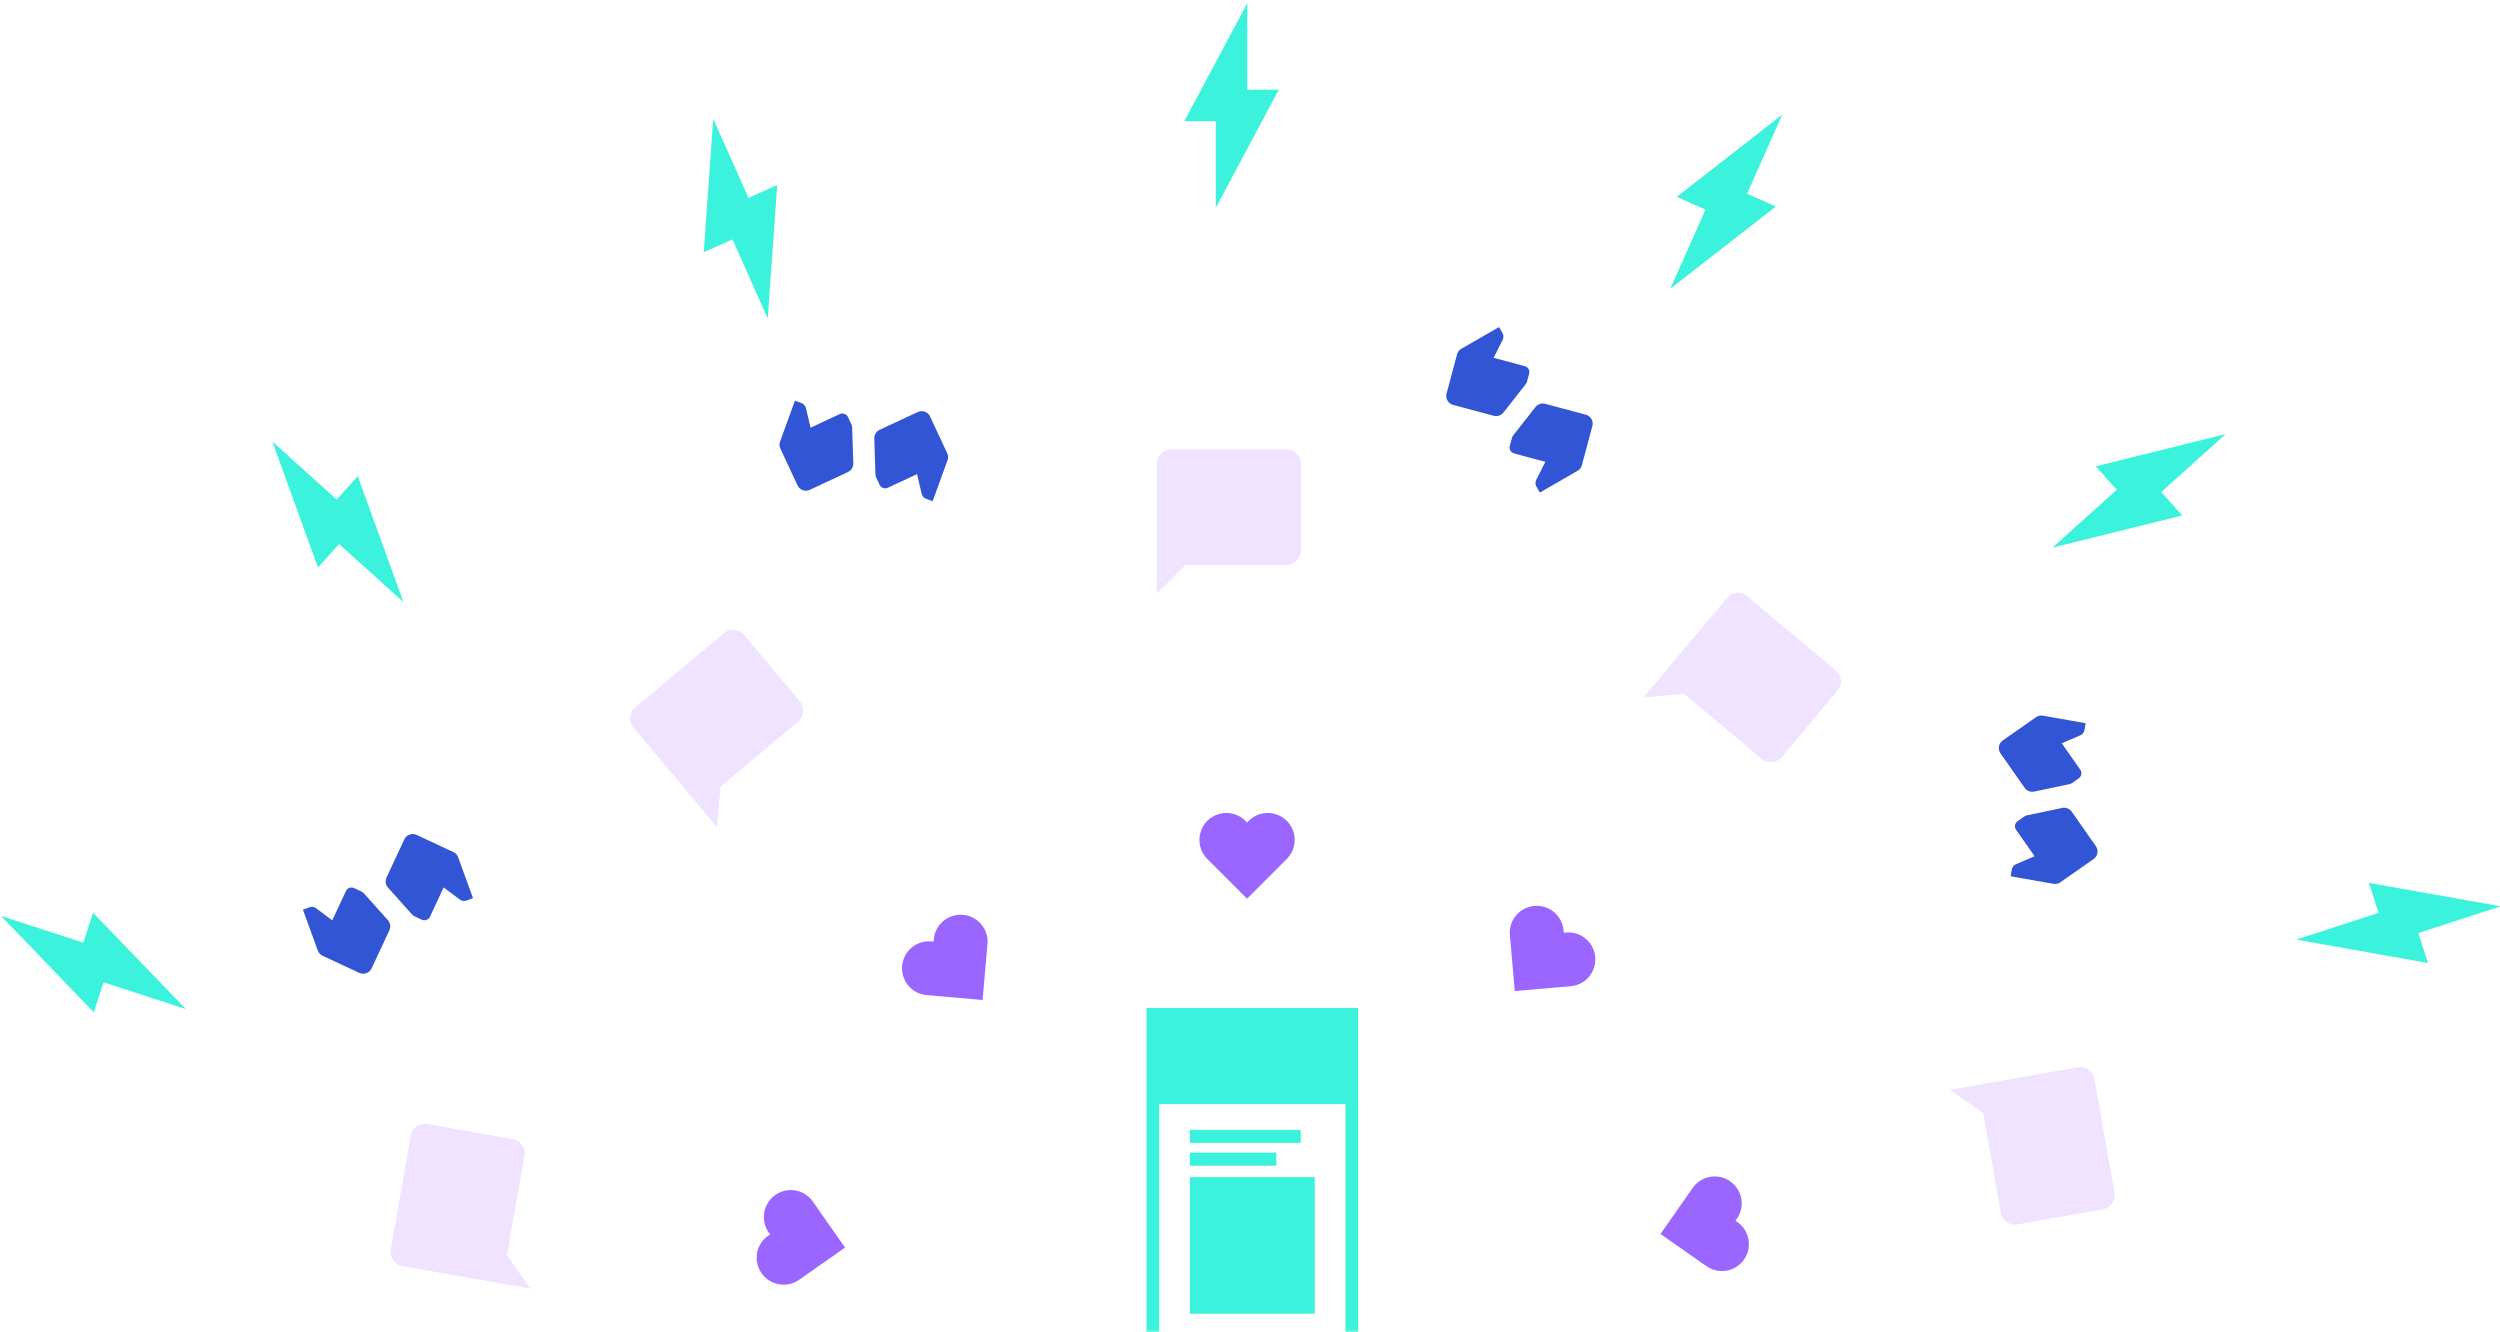 <svg width="394" height="210" xmlns="http://www.w3.org/2000/svg" xmlns:xlink="http://www.w3.org/1999/xlink"><defs><path id="a" d="M0 0h413v216H0z"/></defs><g transform="translate(-9 -6)" fill="none" fill-rule="evenodd"><mask id="b" fill="#fff"><use xlink:href="#a"/></mask><g mask="url(#b)"><path d="M211.76 76.827h-18.195a2.28 2.28 0 00-2.274 2.274v20.47l4.548-4.55h15.92a2.28 2.28 0 002.274-2.274V79.101a2.28 2.28 0 00-2.274-2.274m86.561 34.823l-13.938-11.695a2.281 2.281 0 00-3.204.28l-13.157 15.681 6.408-.56 12.196 10.232c.958.804 2.4.678 3.204-.28l8.771-10.454a2.28 2.28 0 00-.28-3.204m43.925 82.317l-3.159-17.918a2.281 2.281 0 00-2.635-1.845l-20.157 3.555 5.27 3.69 2.763 15.678a2.283 2.283 0 002.635 1.845l13.44-2.37a2.278 2.278 0 001.843-2.635m-19.263 91.293l9.097-15.757a2.28 2.28 0 00-.832-3.107l-17.727-10.234 1.665 6.214-7.96 13.787a2.28 2.28 0 00.833 3.106l11.817 6.824a2.282 2.282 0 003.107-.833m-73.438 57.552l17.097-6.223a2.281 2.281 0 001.36-2.915l-7-19.234-2.72 5.83-14.96 5.445a2.28 2.28 0 00-1.359 2.915l4.667 12.823a2.28 2.28 0 002.915 1.36m-93.25-3.119l17.096 6.223a2.28 2.28 0 002.915-1.36l7.001-19.234-5.83 2.72-14.96-5.445a2.28 2.28 0 00-2.915 1.358l-4.667 12.823a2.28 2.28 0 001.36 2.915m-69.43-62.329l9.096 15.757a2.281 2.281 0 003.107.833l17.726-10.234-6.213-1.665-7.96-13.788a2.28 2.28 0 00-3.107-.833l-11.818 6.824a2.28 2.28 0 00-.832 3.106M73.74 184.99l-3.159 17.918a2.282 2.282 0 001.845 2.635l20.157 3.554-3.689-5.269 2.764-15.679a2.28 2.28 0 00-1.844-2.634l-13.439-2.37a2.281 2.281 0 00-2.635 1.845m49.326-79.199l-13.938 11.695a2.281 2.281 0 00-.28 3.204l13.157 15.68.56-6.408 12.196-10.234a2.28 2.28 0 00.28-3.204l-8.77-10.453a2.281 2.281 0 00-3.205-.28" fill="#EFE3FF"/><path d="M211.797 135.37a4.245 4.245 0 00-6.004 0l-.257.255-.256-.256a4.245 4.245 0 10-6.004 6.004l.256.257 6.004 6.004 6.005-6.004.256-.257a4.245 4.245 0 000-6.004m48.61 21.456a4.246 4.246 0 00-4.6-3.859l-.36.031-.031-.36a4.245 4.245 0 10-8.46.74l.032.36.74 8.46 8.46-.74.36-.032a4.246 4.246 0 003.86-4.6m23.447 47.684a4.246 4.246 0 00-1.043-5.913l-.297-.208.208-.297a4.245 4.245 0 10-6.956-4.87l-.208.296-4.87 6.956 6.956 4.87.297.208a4.247 4.247 0 005.913-1.042m-12.69 51.597a4.245 4.245 0 003.003-5.199l-.094-.35.35-.094a4.245 4.245 0 10-2.198-8.2l-.35.092-8.202 2.198 2.198 8.202.094.35a4.244 4.244 0 005.2 3.001m-42.888 31.371a4.246 4.246 0 005.643-2.053l.152-.328.329.152a4.245 4.245 0 103.588-7.695l-.328-.154-7.696-3.588-3.588 7.696-.153.328a4.245 4.245 0 002.053 5.642m-53.018-3.536a4.245 4.245 0 005.642 2.053l.329-.152.153.328a4.247 4.247 0 007.696-3.589l-.154-.328-3.588-7.696-7.696 3.588-.328.154a4.246 4.246 0 00-2.054 5.642m-38.341-36.789a4.245 4.245 0 003.002 5.2l.35.094-.094.35a4.246 4.246 0 008.203 2.198l.093-.35 2.198-8.202-8.202-2.198-.35-.094a4.247 4.247 0 00-5.2 3.002m-5.724-52.826a4.247 4.247 0 00-1.043 5.913l.208.297-.296.208a4.245 4.245 0 104.87 6.955l.297-.208 6.955-4.87-4.87-6.955-.208-.297a4.245 4.245 0 00-5.913-1.043m29.572-44.146a4.245 4.245 0 00-4.6 3.86l-.032.36-.36-.032a4.246 4.246 0 00-.741 8.46l.362.03 8.459.74.739-8.458.032-.362a4.244 4.244 0 00-3.86-4.598" fill="#9A66FF"/><path d="M205.578 6.48l-9.925 18.61h4.962v13.648l9.925-18.61h-4.962V6.48zm84.308 17.583l-16.637 12.964 4.534 2.018-5.551 12.468 16.637-12.964-4.534-2.018 5.55-12.468zm69.868 50.353l-20.471 5.077 3.32 3.687-10.142 9.132 20.47-5.076-3.32-3.69 10.143-9.13zm43.347 74.418l-20.766-3.69 1.533 4.72-12.98 4.218 20.767 3.689-1.534-4.72 12.98-4.217zm9.33 85.615l-17.47-11.817-.518 4.936-13.573-1.427 17.47 11.817.519-4.936 13.573 1.427zm-26.297 82.008l-11.154-17.901-2.482 4.298-11.818-6.823 11.153 17.9 2.482-4.298 11.819 6.824zm-57.381 64.222l-2.908-20.89-4.016 2.917-8.021-11.041 2.909 20.89 4.015-2.917 8.02 11.04zm-78.541 35.33l5.84-20.266-4.855 1.032-2.837-13.35-5.84 20.267 4.855-1.031 2.837 13.348zm-86.121.33l13.578-16.138-4.854-1.032 2.837-13.35-13.577 16.14 4.854 1.033-2.838 13.348zm-78.81-34.725l18.968-9.222-4.014-2.917 8.02-11.041-18.967 9.222 4.015 2.917-8.022 11.04zm-57.872-63.78l21.079-.708-2.481-4.298 11.819-6.824-21.08.709 2.482 4.298-11.82 6.824zM.48 236.032l19.546 7.926-.52-4.936 13.573-1.426-19.545-7.926.519 4.936L.48 236.03zm8.673-85.684l14.633 15.19 1.533-4.72 12.979 4.218-14.632-15.191-1.533 4.72-12.98-4.217zm42.774-74.75l7.189 19.83 3.32-3.688 10.142 9.132-7.188-19.828-3.321 3.687-10.142-9.132zm69.48-50.887l-1.498 21.039 4.533-2.02 5.55 12.468 1.499-21.037v-.001l-4.534 2.018-5.55-12.467z" fill="#3BF2DC"/><path stroke="#3BF2DC" stroke-width="2" d="M190.689 257.102h31.356v-91.251h-31.356z"/><path fill="#3BF2DC" d="M191.235 179.459H221.5v-13.063h-30.265z"/><path d="M191.17 179.523h30.395v-13.191H191.17z"/><path d="M192.261 178.434h28.213v-11.012h-28.213z"/><path fill="#3BF2DC" d="M190.689 180.004h31.356v-14.153h-31.356zM196.521 186.116h17.472v-2.052h-17.472zM196.521 189.705h13.626v-2.052h-13.626zM196.521 213.032h19.693V191.52h-19.693z"/><path d="M249.99 64.904a.983.983 0 00-.693-1.201l-4.904-1.314 1.431-2.843.078-.212a1.144 1.144 0 00-.11-.842l-.547-.948-5.93 3.423a1.476 1.476 0 00-.686.892l-1.649 6.154c-.21.787.254 1.59 1.04 1.8l6.39 1.712a1.48 1.48 0 001.538-.51l3.481-4.435c.11-.144.196-.314.244-.493l.317-1.184zm8.926 6.45l-6.39-1.712a1.48 1.48 0 00-1.537.51l-3.482 4.436c-.11.143-.196.313-.244.494l-.317 1.181a.984.984 0 00.693 1.203l4.904 1.313-1.43 2.844-.08.22c-.08.294-.028.593.108.843l.55.938 5.93-3.423c.325-.188.582-.504.686-.892l1.65-6.154a1.47 1.47 0 00-1.04-1.802zm77.695 57.314a.983.983 0 00.24-1.366l-2.912-4.16 2.925-1.257.195-.113c.25-.174.401-.435.457-.715l.19-1.078-6.743-1.19a1.472 1.472 0 00-1.098.244l-5.219 3.654a1.469 1.469 0 00-.362 2.048l3.795 5.419c.35.498.952.71 1.507.597l5.518-1.16c.176-.04.351-.115.503-.22l1.004-.704zM361.98 233.19a.983.983 0 001.062-.89l.443-5.057 3.048.916.223.039c.303.026.588-.077.81-.254l.84-.704-4.403-5.245a1.476 1.476 0 00-.997-.521l-6.348-.555a1.468 1.468 0 00-1.592 1.337l-.576 6.59a1.475 1.475 0 00.77 1.425l4.972 2.659c.16.083.342.138.528.155l1.22.106zm-47.753 96.377a.981.981 0 001.386 0l3.59-3.59 1.746 2.661.146.174c.215.216.5.32.783.326h1.095v-6.848c0-.373-.145-.755-.429-1.038l-4.506-4.505a1.468 1.468 0 00-2.079 0l-4.678 4.677a1.479 1.479 0 00-.326 1.587l2.1 5.233c.07.166.174.325.305.457l.867.866zm-98.532 43.135a.983.983 0 001.062.89l5.058-.442-.373 3.161v.226c.027.303.177.565.391.753l.84.704 4.401-5.245a1.48 1.48 0 00.338-1.072l-.555-6.348a1.469 1.469 0 00-1.593-1.335l-6.59.575a1.48 1.48 0 00-1.27 1.007l-1.755 5.358a1.41 1.41 0 00-.06.546l.106 1.221zM112.49 342.41a.983.983 0 00.241 1.365l4.158 2.911-2.317 2.183-.145.173a1.136 1.136 0 00-.185.827l.19 1.08 6.744-1.19c.368-.065.718-.274.95-.603l3.653-5.22a1.47 1.47 0 00-.36-2.048l-5.42-3.795a1.481 1.481 0 00-1.62-.044l-4.789 2.976c-.152.099-.29.228-.397.38l-.703 1.005zm-59.588-89.546a.982.982 0 00-.693 1.2l1.314 4.905-3.178.183-.223.038a1.138 1.138 0 00-.674.517l-.547.947 5.93 3.425a1.48 1.48 0 001.115.147l6.154-1.65a1.467 1.467 0 001.04-1.8l-1.713-6.39a1.478 1.478 0 00-1.21-1.076l-5.583-.798a1.44 1.44 0 00-.549.037l-1.183.316zm11.911-106.898a.984.984 0 00-1.303.475l-2.145 4.601-2.552-1.904-.196-.112a1.14 1.14 0 00-.848-.038l-1.028.374 2.341 6.435c.128.351.396.66.76.83l5.774 2.693c.737.344 1.61.025 1.954-.712l2.796-5.996a1.48 1.48 0 00-.237-1.603l-3.763-4.198a1.427 1.427 0 00-.443-.327l-1.11-.518zm77.836-74.232a.985.985 0 00-1.303-.474l-4.6 2.147-.732-3.1-.077-.212a1.142 1.142 0 00-.625-.574l-1.029-.373-2.342 6.435c-.128.35-.12.758.05 1.123l2.691 5.774a1.468 1.468 0 001.954.71l5.996-2.795a1.48 1.48 0 00.85-1.38l-.185-5.635a1.425 1.425 0 00-.13-.535l-.518-1.11zm196.654 67.61l-3.794-5.418a1.478 1.478 0 00-1.507-.596l-5.518 1.159a1.43 1.43 0 00-.503.22l-1.004.703a.982.982 0 00-.24 1.365l2.912 4.16-2.925 1.258-.204.119c-.249.173-.4.435-.456.714l-.182 1.072 6.743 1.19c.368.065.77-.012 1.098-.243l5.22-3.655a1.468 1.468 0 00.36-2.048zm17.875 103.757l.576-6.59a1.478 1.478 0 00-.77-1.425l-4.972-2.66a1.433 1.433 0 00-.528-.153l-1.22-.107a.983.983 0 00-1.063.89l-.442 5.059-3.049-.917-.232-.04a1.134 1.134 0 00-.81.255l-.829.705 4.402 5.244c.24.287.597.486.997.52l6.347.555a1.468 1.468 0 001.593-1.335zm-53 90.972l4.677-4.678c.43-.43.534-1.06.326-1.588l-2.1-5.233a1.425 1.425 0 00-.305-.457l-.866-.865a.983.983 0 00-1.386 0l-3.59 3.589-1.747-2.661-.153-.18a1.136 1.136 0 00-.783-.326l-1.088.007v6.847c0 .375.146.755.43 1.04l4.505 4.505a1.468 1.468 0 002.08 0zm-99.077 35.62l6.591-.577a1.48 1.48 0 001.27-1.007l1.755-5.358a1.45 1.45 0 00.06-.546l-.107-1.22a.983.983 0 00-1.062-.892l-5.057.444.372-3.163v-.236a1.138 1.138 0 00-.39-.752l-.839-.695-4.402 5.245a1.48 1.48 0 00-.339 1.073l.556 6.348c.07.81.782 1.406 1.592 1.335zm-98.793-36.399l5.42 3.796a1.48 1.48 0 001.62.044l4.788-2.976c.152-.097.291-.227.397-.38l.703-1.003a.982.982 0 00-.24-1.365l-4.159-2.913 2.318-2.183.15-.18c.174-.25.228-.546.185-.828l-.196-1.07-6.743 1.188a1.484 1.484 0 00-.95.604l-3.653 5.22a1.467 1.467 0 00.36 2.046zM54.024 241.91l1.713 6.39c.157.587.651.993 1.211 1.076l5.582.798c.178.023.368.012.548-.036l1.184-.317c.52-.14.833-.68.693-1.2l-1.314-4.905 3.178-.18.232-.042c.294-.08.526-.274.674-.517l.538-.946-5.93-3.423a1.476 1.476 0 00-1.115-.148l-6.154 1.65a1.469 1.469 0 00-1.04 1.8zm18.69-103.612l-2.796 5.996a1.479 1.479 0 00.237 1.602l3.763 4.2c.122.131.274.245.443.326l1.11.517a.983.983 0 001.303-.474l2.146-4.602 2.551 1.904.205.117c.275.128.578.129.847.039l1.021-.38-2.343-6.435a1.47 1.47 0 00-.759-.828l-5.774-2.694a1.468 1.468 0 00-1.954.712zm80.92-67.359l-5.998 2.797a1.48 1.48 0 00-.849 1.38l.184 5.635c.008.18.052.365.13.534l.518 1.11a.984.984 0 001.303.475l4.601-2.147.731 3.1.082.222c.128.275.36.468.624.573l1.025.366 2.342-6.434c.128-.352.121-.76-.048-1.126l-2.693-5.774a1.468 1.468 0 00-1.953-.71z" fill="#3255D6"/></g></g></svg>